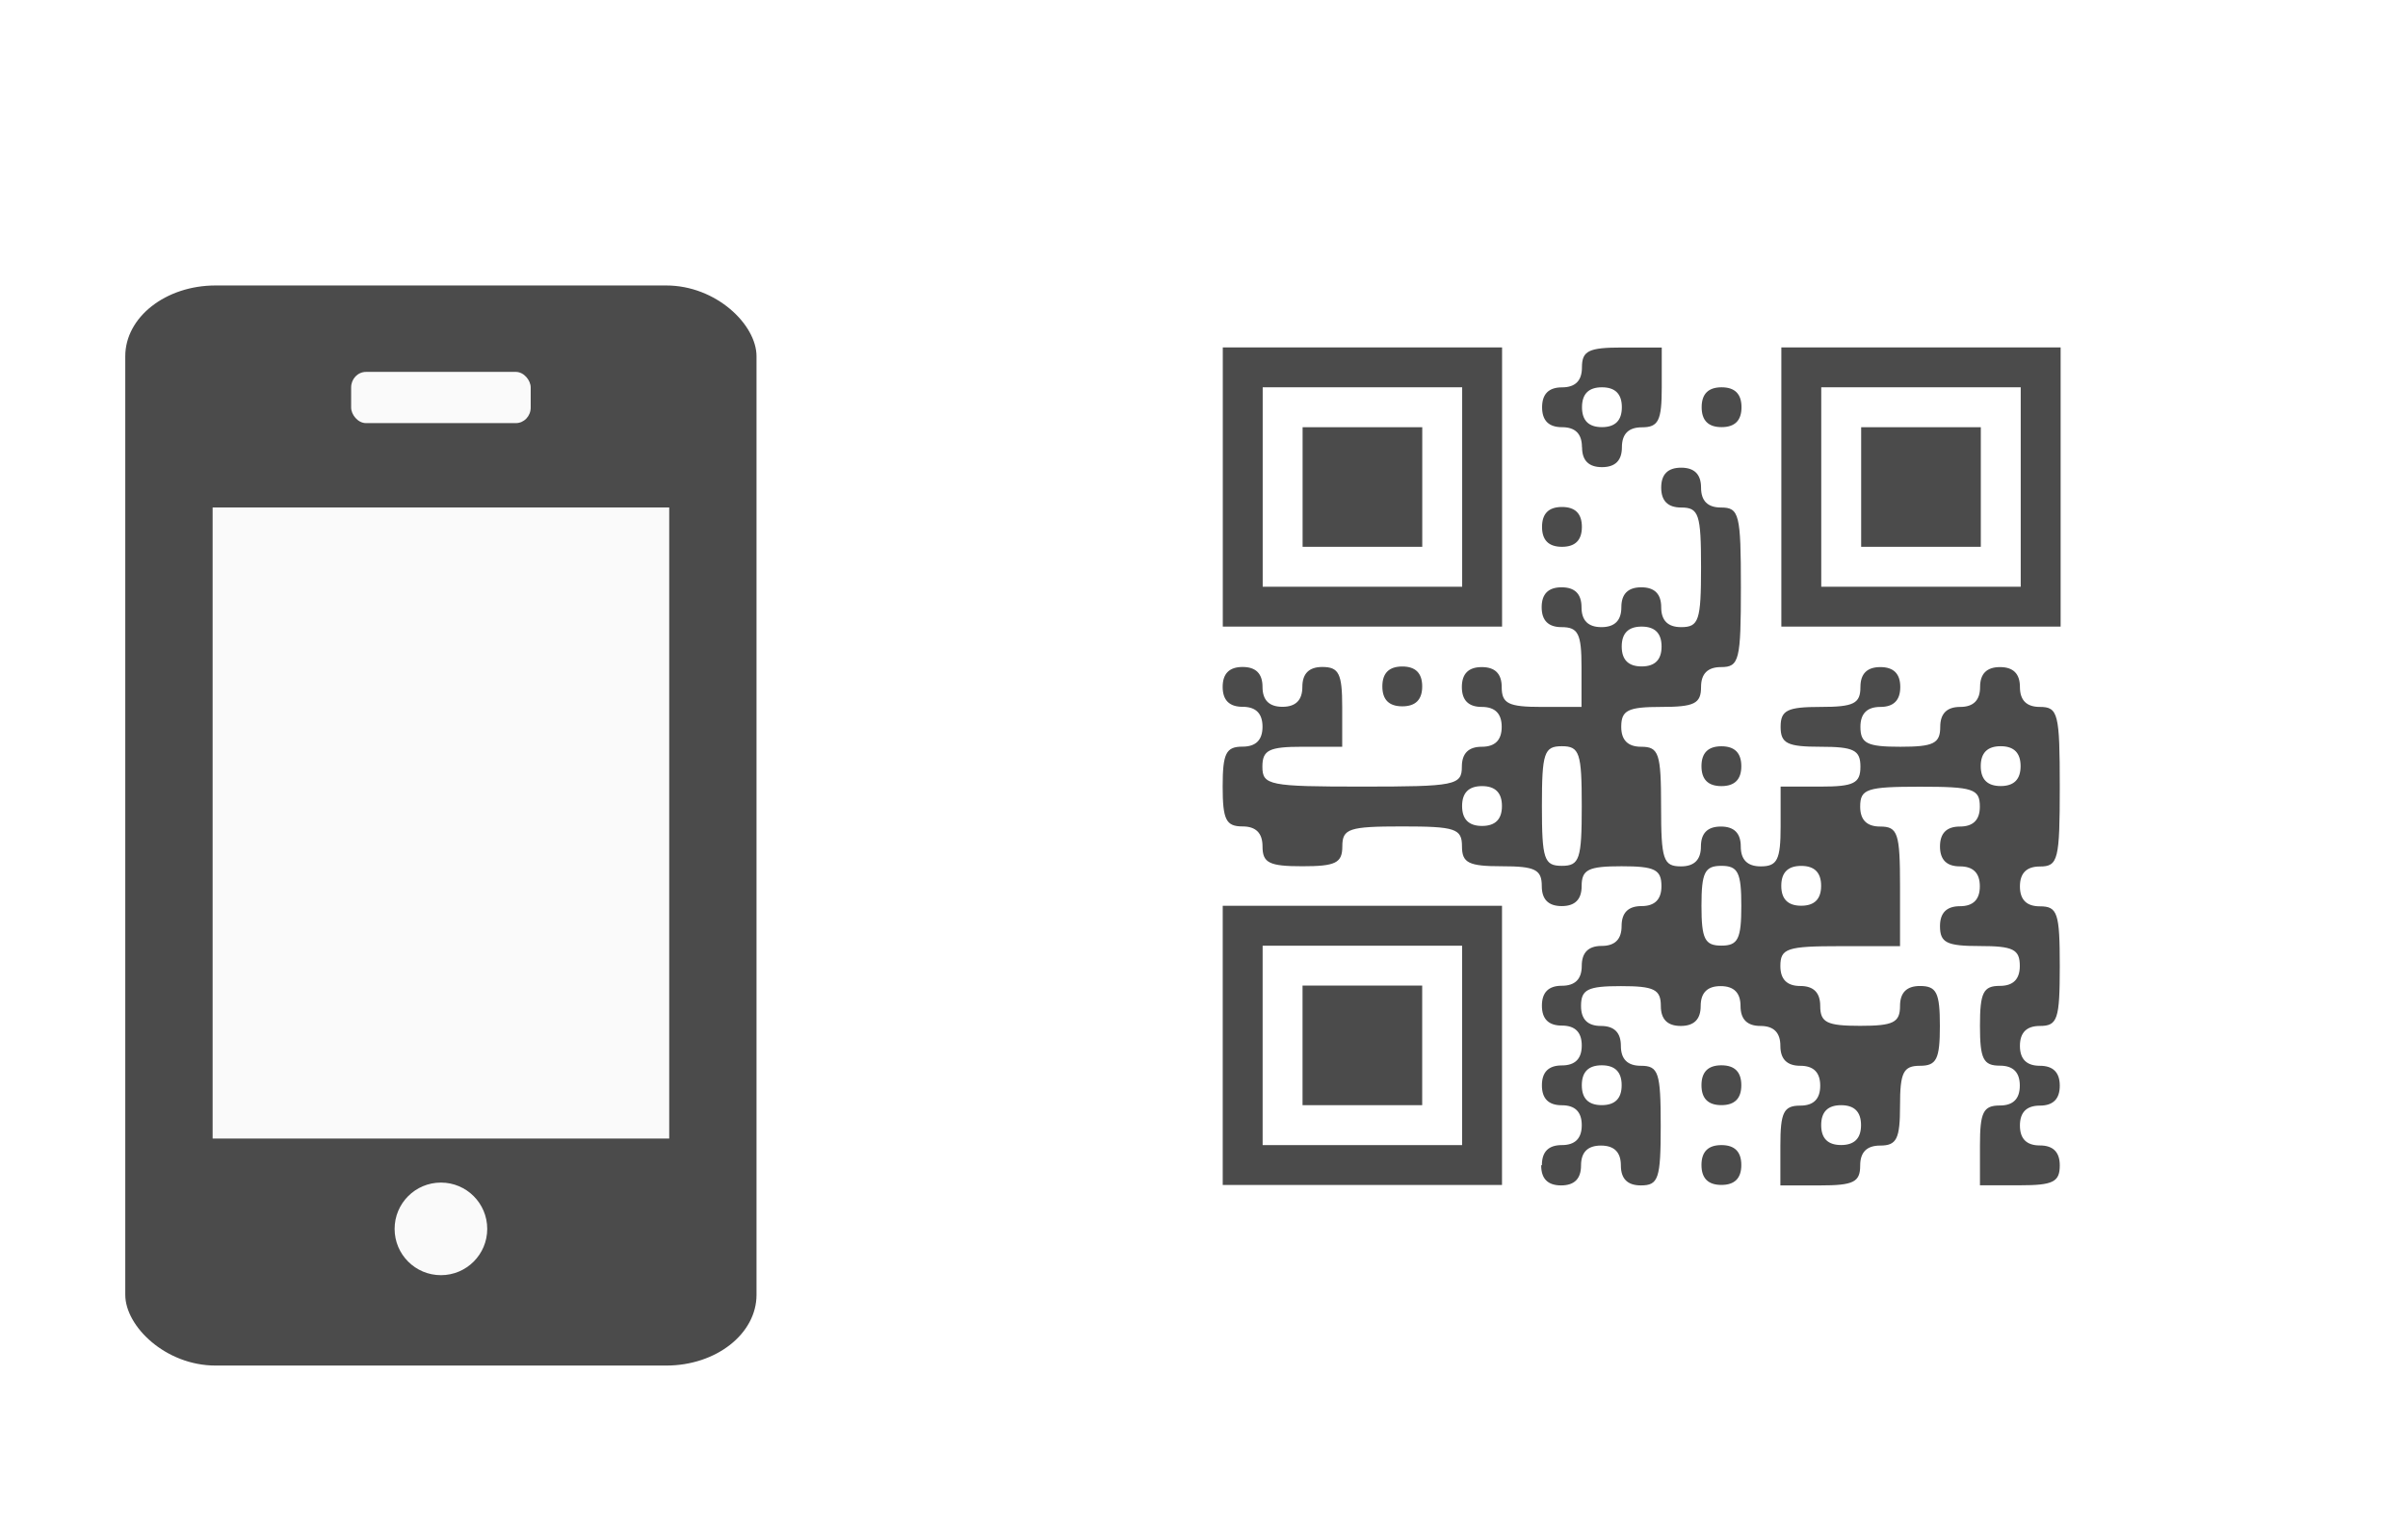 <?xml version="1.0" encoding="UTF-8" standalone="no"?>
<svg
   xmlns:dc="http://purl.org/dc/elements/1.1/"
   xmlns:cc="http://creativecommons.org/ns#"
   xmlns:rdf="http://www.w3.org/1999/02/22-rdf-syntax-ns#"
   xmlns:svg="http://www.w3.org/2000/svg"
   xmlns="http://www.w3.org/2000/svg"
   id="svg5078"
   version="1.1"
   viewBox="0 0 38.438 24.467"
   height="24.467mm"
   width="38.438mm">
  <defs
     id="defs5072">
    <filter
       id="filter4997"
       style="color-interpolation-filters:sRGB">
      <feFlood
         id="feFlood4987"
         result="flood"
         flood-color="rgb(10,145,206)"
         flood-opacity="1" />
      <feComposite
         id="feComposite4989"
         result="composite1"
         operator="in"
         in2="SourceGraphic"
         in="flood" />
      <feGaussianBlur
         id="feGaussianBlur4991"
         result="blur"
         stdDeviation="0.2"
         in="composite1" />
      <feOffset
         id="feOffset4993"
         result="offset"
         dy="0"
         dx="0" />
      <feComposite
         id="feComposite4995"
         result="fbSourceGraphic"
         operator="atop"
         in2="offset"
         in="offset" />
      <feColorMatrix
         id="feColorMatrix4999"
         values="0 0 0 -1 0 0 0 0 -1 0 0 0 0 -1 0 0 0 0 1 0"
         in="fbSourceGraphic"
         result="fbSourceGraphicAlpha" />
      <feFlood
         in="fbSourceGraphic"
         result="flood"
         flood-color="rgb(0,0,0)"
         flood-opacity="1"
         id="feFlood5001" />
      <feComposite
         result="composite1"
         operator="in"
         in="flood"
         id="feComposite5003"
         in2="fbSourceGraphic" />
      <feGaussianBlur
         result="blur"
         stdDeviation="0.2"
         in="composite1"
         id="feGaussianBlur5005" />
      <feOffset
         result="offset"
         dy="0"
         dx="0"
         id="feOffset5007" />
      <feComposite
         result="composite2"
         operator="atop"
         in="offset"
         id="feComposite5009"
         in2="offset" />
    </filter>
  </defs>
  <g
     transform="translate(82.556,36.943)"
     id="layer1">
    <g
       id="g3779"
       transform="matrix(0.843,0,0,0.843,-79.64,-105.794)">
      <rect
         ry="1.341"
         rx="1.71"
         y="87.081"
         x="-1.087"
         height="20.458"
         width="11.953"
         id="rect3769"
         style="opacity:1;fill:#4b4b4b;fill-opacity:1;fill-rule:nonzero;stroke:none;stroke-width:1.529;stroke-linecap:round;stroke-linejoin:round;stroke-miterlimit:4;stroke-dasharray:none;stroke-opacity:1" />
      <g
         style="fill:#ffffff"
         id="g3777">
        <rect
           style="opacity:0.97;fill:#ffffff;fill-opacity:1;fill-rule:nonzero;stroke:none;stroke-width:0.965;stroke-linecap:round;stroke-linejoin:round;stroke-miterlimit:4;stroke-dasharray:none;stroke-opacity:1"
           id="rect3771"
           width="8.646"
           height="11.953"
           x="0.567"
           y="91.286"
           rx="0"
           ry="0" />
        <rect
           style="opacity:0.97;fill:#ffffff;fill-opacity:1;fill-rule:nonzero;stroke:none;stroke-width:0.874;stroke-linecap:round;stroke-linejoin:round;stroke-miterlimit:4;stroke-dasharray:none;stroke-opacity:1"
           id="rect3773"
           width="3.4"
           height="0.97"
           x="3.19"
           y="88.718"
           ry="0.294"
           rx="0.281" />
        <circle
           style="opacity:0.97;fill:#ffffff;fill-opacity:1;fill-rule:nonzero;stroke:none;stroke-width:0.831;stroke-linecap:round;stroke-linejoin:round;stroke-miterlimit:4;stroke-dasharray:none;stroke-opacity:1"
           id="circle3775"
           cx="4.89"
           cy="104.95"
           r="0.877" />
      </g>
    </g>
    <rect
       ry="0"
       rx="0"
       y="-33.237"
       x="-64.879"
       height="17.056"
       width="17.056"
       id="rect4630"
       style="opacity:0.299;fill:#ffffff;fill-opacity:1;fill-rule:nonzero;stroke:none;stroke-width:1.058;stroke-linecap:round;stroke-linejoin:round;stroke-miterlimit:4;stroke-dasharray:none;stroke-opacity:1;filter:url(#filter4997)" />
    <rect
       style="opacity:1;fill:#ffffff;fill-opacity:1;fill-rule:nonzero;stroke:none;stroke-width:1.058;stroke-linecap:round;stroke-linejoin:round;stroke-miterlimit:4;stroke-dasharray:none;stroke-opacity:1"
       id="rect5011"
       width="17.056"
       height="17.056"
       x="-64.879"
       y="-33.237"
       rx="0"
       ry="0" />
    <path
       id="path5028"
       d="m -63.038,-20.251 v -2.229 h 2.229 2.229 v 2.229 2.229 h -2.229 -2.229 z m 3.821,0 v -1.592 h -1.592 -1.592 v 1.592 1.592 h 1.592 1.592 z m -2.547,0 v -0.955 h 0.955 0.955 v 0.955 0.955 h -0.955 -0.955 z m 3.821,1.91 c 0,-0.212 0.106,-0.318 0.318,-0.318 0.212,0 0.318,-0.106 0.318,-0.318 0,-0.212 -0.106,-0.318 -0.318,-0.318 -0.212,0 -0.318,-0.106 -0.318,-0.318 0,-0.212 0.106,-0.318 0.318,-0.318 0.212,0 0.318,-0.106 0.318,-0.318 0,-0.212 -0.106,-0.318 -0.318,-0.318 -0.212,0 -0.318,-0.106 -0.318,-0.318 0,-0.212 0.106,-0.318 0.318,-0.318 0.212,0 0.318,-0.106 0.318,-0.318 0,-0.212 0.106,-0.318 0.318,-0.318 0.212,0 0.318,-0.106 0.318,-0.318 0,-0.212 0.106,-0.318 0.318,-0.318 0.212,0 0.318,-0.106 0.318,-0.318 0,-0.265 -0.106,-0.318 -0.637,-0.318 -0.531,0 -0.637,0.053 -0.637,0.318 0,0.212 -0.106,0.318 -0.318,0.318 -0.212,0 -0.318,-0.106 -0.318,-0.318 0,-0.265 -0.106,-0.318 -0.637,-0.318 -0.531,0 -0.637,-0.053 -0.637,-0.318 0,-0.283 -0.106,-0.318 -0.955,-0.318 -0.849,0 -0.955,0.035 -0.955,0.318 0,0.265 -0.106,0.318 -0.637,0.318 -0.531,0 -0.637,-0.053 -0.637,-0.318 0,-0.212 -0.106,-0.318 -0.318,-0.318 -0.265,0 -0.318,-0.106 -0.318,-0.637 0,-0.531 0.053,-0.637 0.318,-0.637 0.212,0 0.318,-0.106 0.318,-0.318 0,-0.212 -0.106,-0.318 -0.318,-0.318 -0.212,0 -0.318,-0.106 -0.318,-0.318 0,-0.212 0.106,-0.318 0.318,-0.318 0.212,0 0.318,0.106 0.318,0.318 0,0.212 0.106,0.318 0.318,0.318 0.212,0 0.318,-0.106 0.318,-0.318 0,-0.212 0.106,-0.318 0.318,-0.318 0.265,0 0.318,0.106 0.318,0.637 v 0.637 h -0.637 c -0.531,0 -0.637,0.053 -0.637,0.318 0,0.297 0.106,0.318 1.592,0.318 1.486,0 1.592,-0.021 1.592,-0.318 0,-0.212 0.106,-0.318 0.318,-0.318 0.212,0 0.318,-0.106 0.318,-0.318 0,-0.212 -0.106,-0.318 -0.318,-0.318 -0.212,0 -0.318,-0.106 -0.318,-0.318 0,-0.212 0.106,-0.318 0.318,-0.318 0.212,0 0.318,0.106 0.318,0.318 0,0.265 0.106,0.318 0.637,0.318 h 0.637 v -0.637 c 0,-0.531 -0.053,-0.637 -0.318,-0.637 -0.212,0 -0.318,-0.106 -0.318,-0.318 0,-0.212 0.106,-0.318 0.318,-0.318 0.212,0 0.318,0.106 0.318,0.318 0,0.212 0.106,0.318 0.318,0.318 0.212,0 0.318,-0.106 0.318,-0.318 0,-0.212 0.106,-0.318 0.318,-0.318 0.212,0 0.318,0.106 0.318,0.318 0,0.212 0.106,0.318 0.318,0.318 0.283,0 0.318,-0.106 0.318,-0.955 0,-0.849 -0.035,-0.955 -0.318,-0.955 -0.212,0 -0.318,-0.106 -0.318,-0.318 0,-0.212 0.106,-0.318 0.318,-0.318 0.212,0 0.318,0.106 0.318,0.318 0,0.212 0.106,0.318 0.318,0.318 0.292,0 0.318,0.106 0.318,1.274 0,1.167 -0.026,1.274 -0.318,1.274 -0.212,0 -0.318,0.106 -0.318,0.318 0,0.265 -0.106,0.318 -0.637,0.318 -0.531,0 -0.637,0.053 -0.637,0.318 0,0.212 0.106,0.318 0.318,0.318 0.283,0 0.318,0.106 0.318,0.955 0,0.849 0.035,0.955 0.318,0.955 0.212,0 0.318,-0.106 0.318,-0.318 0,-0.212 0.106,-0.318 0.318,-0.318 0.212,0 0.318,0.106 0.318,0.318 0,0.212 0.106,0.318 0.318,0.318 0.265,0 0.318,-0.106 0.318,-0.637 v -0.637 h 0.637 c 0.531,0 0.637,-0.053 0.637,-0.318 0,-0.265 -0.106,-0.318 -0.637,-0.318 -0.531,0 -0.637,-0.053 -0.637,-0.318 0,-0.265 0.106,-0.318 0.637,-0.318 0.531,0 0.637,-0.053 0.637,-0.318 0,-0.212 0.106,-0.318 0.318,-0.318 0.212,0 0.318,0.106 0.318,0.318 0,0.212 -0.106,0.318 -0.318,0.318 -0.212,0 -0.318,0.106 -0.318,0.318 0,0.265 0.106,0.318 0.637,0.318 0.531,0 0.637,-0.053 0.637,-0.318 0,-0.212 0.106,-0.318 0.318,-0.318 0.212,0 0.318,-0.106 0.318,-0.318 0,-0.212 0.106,-0.318 0.318,-0.318 0.212,0 0.318,0.106 0.318,0.318 0,0.212 0.106,0.318 0.318,0.318 0.292,0 0.318,0.106 0.318,1.274 0,1.167 -0.026,1.274 -0.318,1.274 -0.212,0 -0.318,0.106 -0.318,0.318 0,0.212 0.106,0.318 0.318,0.318 0.283,0 0.318,0.106 0.318,0.955 0,0.849 -0.035,0.955 -0.318,0.955 -0.212,0 -0.318,0.106 -0.318,0.318 0,0.212 0.106,0.318 0.318,0.318 0.212,0 0.318,0.106 0.318,0.318 0,0.212 -0.106,0.318 -0.318,0.318 -0.212,0 -0.318,0.106 -0.318,0.318 0,0.212 0.106,0.318 0.318,0.318 0.212,0 0.318,0.106 0.318,0.318 0,0.265 -0.106,0.318 -0.637,0.318 h -0.637 v -0.637 c 0,-0.531 0.053,-0.637 0.318,-0.637 0.212,0 0.318,-0.106 0.318,-0.318 0,-0.212 -0.106,-0.318 -0.318,-0.318 -0.265,0 -0.318,-0.106 -0.318,-0.637 0,-0.531 0.053,-0.637 0.318,-0.637 0.212,0 0.318,-0.106 0.318,-0.318 0,-0.265 -0.106,-0.318 -0.637,-0.318 -0.531,0 -0.637,-0.053 -0.637,-0.318 0,-0.212 0.106,-0.318 0.318,-0.318 0.212,0 0.318,-0.106 0.318,-0.318 0,-0.212 -0.106,-0.318 -0.318,-0.318 -0.212,0 -0.318,-0.106 -0.318,-0.318 0,-0.212 0.106,-0.318 0.318,-0.318 0.212,0 0.318,-0.106 0.318,-0.318 0,-0.283 -0.106,-0.318 -0.955,-0.318 -0.849,0 -0.955,0.035 -0.955,0.318 0,0.212 0.106,0.318 0.318,0.318 0.283,0 0.318,0.106 0.318,0.955 v 0.955 h -0.955 c -0.849,0 -0.955,0.035 -0.955,0.318 0,0.212 0.106,0.318 0.318,0.318 0.212,0 0.318,0.106 0.318,0.318 0,0.265 0.106,0.318 0.637,0.318 0.531,0 0.637,-0.053 0.637,-0.318 0,-0.212 0.106,-0.318 0.318,-0.318 0.265,0 0.318,0.106 0.318,0.637 0,0.531 -0.053,0.637 -0.318,0.637 -0.265,0 -0.318,0.106 -0.318,0.637 0,0.531 -0.053,0.637 -0.318,0.637 -0.212,0 -0.318,0.106 -0.318,0.318 0,0.265 -0.106,0.318 -0.637,0.318 h -0.637 v -0.637 c 0,-0.531 0.053,-0.637 0.318,-0.637 0.212,0 0.318,-0.106 0.318,-0.318 0,-0.212 -0.106,-0.318 -0.318,-0.318 -0.212,0 -0.318,-0.106 -0.318,-0.318 0,-0.212 -0.106,-0.318 -0.318,-0.318 -0.212,0 -0.318,-0.106 -0.318,-0.318 0,-0.212 -0.106,-0.318 -0.318,-0.318 -0.212,0 -0.318,0.106 -0.318,0.318 0,0.212 -0.106,0.318 -0.318,0.318 -0.212,0 -0.318,-0.106 -0.318,-0.318 0,-0.265 -0.106,-0.318 -0.637,-0.318 -0.531,0 -0.637,0.053 -0.637,0.318 0,0.212 0.106,0.318 0.318,0.318 0.212,0 0.318,0.106 0.318,0.318 0,0.212 0.106,0.318 0.318,0.318 0.283,0 0.318,0.106 0.318,0.955 0,0.849 -0.035,0.955 -0.318,0.955 -0.212,0 -0.318,-0.106 -0.318,-0.318 0,-0.212 -0.106,-0.318 -0.318,-0.318 -0.212,0 -0.318,0.106 -0.318,0.318 0,0.212 -0.106,0.318 -0.318,0.318 -0.212,0 -0.318,-0.106 -0.318,-0.318 z m 5.094,-0.637 c 0,-0.212 -0.106,-0.318 -0.318,-0.318 -0.212,0 -0.318,0.106 -0.318,0.318 0,0.212 0.106,0.318 0.318,0.318 0.212,0 0.318,-0.106 0.318,-0.318 z m -3.821,-0.637 c 0,-0.212 -0.106,-0.318 -0.318,-0.318 -0.212,0 -0.318,0.106 -0.318,0.318 0,0.212 0.106,0.318 0.318,0.318 0.212,0 0.318,-0.106 0.318,-0.318 z m 1.91,-2.866 c 0,-0.531 -0.053,-0.637 -0.318,-0.637 -0.265,0 -0.318,0.106 -0.318,0.637 0,0.531 0.053,0.637 0.318,0.637 0.265,0 0.318,-0.106 0.318,-0.637 z m 1.274,-0.318 c 0,-0.212 -0.106,-0.318 -0.318,-0.318 -0.212,0 -0.318,0.106 -0.318,0.318 0,0.212 0.106,0.318 0.318,0.318 0.212,0 0.318,-0.106 0.318,-0.318 z m -3.821,-1.274 c 0,-0.849 -0.035,-0.955 -0.318,-0.955 -0.283,0 -0.318,0.106 -0.318,0.955 0,0.849 0.035,0.955 0.318,0.955 0.283,0 0.318,-0.106 0.318,-0.955 z m -1.274,0 c 0,-0.212 -0.106,-0.318 -0.318,-0.318 -0.212,0 -0.318,0.106 -0.318,0.318 0,0.212 0.106,0.318 0.318,0.318 0.212,0 0.318,-0.106 0.318,-0.318 z m 8.279,-0.637 c 0,-0.212 -0.106,-0.318 -0.318,-0.318 -0.212,0 -0.318,0.106 -0.318,0.318 0,0.212 0.106,0.318 0.318,0.318 0.212,0 0.318,-0.106 0.318,-0.318 z m -5.731,-1.91 c 0,-0.212 -0.106,-0.318 -0.318,-0.318 -0.212,0 -0.318,0.106 -0.318,0.318 0,0.212 0.106,0.318 0.318,0.318 0.212,0 0.318,-0.106 0.318,-0.318 z m 0.637,8.279 c 0,-0.212 0.106,-0.318 0.318,-0.318 0.212,0 0.318,0.106 0.318,0.318 0,0.212 -0.106,0.318 -0.318,0.318 -0.212,0 -0.318,-0.106 -0.318,-0.318 z m 0,-1.274 c 0,-0.212 0.106,-0.318 0.318,-0.318 0.212,0 0.318,0.106 0.318,0.318 0,0.212 -0.106,0.318 -0.318,0.318 -0.212,0 -0.318,-0.106 -0.318,-0.318 z m 0,-5.094 c 0,-0.212 0.106,-0.318 0.318,-0.318 0.212,0 0.318,0.106 0.318,0.318 0,0.212 -0.106,0.318 -0.318,0.318 -0.212,0 -0.318,-0.106 -0.318,-0.318 z m -5.094,-1.274 c 0,-0.212 0.106,-0.318 0.318,-0.318 0.212,0 0.318,0.106 0.318,0.318 0,0.212 -0.106,0.318 -0.318,0.318 -0.212,0 -0.318,-0.106 -0.318,-0.318 z m -2.547,-3.184 v -2.229 h 2.229 2.229 v 2.229 2.229 h -2.229 -2.229 z m 3.821,0 v -1.592 h -1.592 -1.592 v 1.592 1.592 h 1.592 1.592 z m -2.547,0 v -0.955 h 0.955 0.955 v 0.955 0.955 h -0.955 -0.955 z m 7.642,0 v -2.229 h 2.229 2.229 v 2.229 2.229 h -2.229 -2.229 z m 3.821,0 v -1.592 h -1.592 -1.592 v 1.592 1.592 h 1.592 1.592 z m -2.547,0 v -0.955 h 0.955 0.955 v 0.955 0.955 h -0.955 -0.955 z m -5.094,0.637 c 0,-0.212 0.106,-0.318 0.318,-0.318 0.212,0 0.318,0.106 0.318,0.318 0,0.212 -0.106,0.318 -0.318,0.318 -0.212,0 -0.318,-0.106 -0.318,-0.318 z m 0.637,-1.274 c 0,-0.212 -0.106,-0.318 -0.318,-0.318 -0.212,0 -0.318,-0.106 -0.318,-0.318 0,-0.212 0.106,-0.318 0.318,-0.318 0.212,0 0.318,-0.106 0.318,-0.318 0,-0.265 0.106,-0.318 0.637,-0.318 h 0.637 v 0.637 c 0,0.531 -0.053,0.637 -0.318,0.637 -0.212,0 -0.318,0.106 -0.318,0.318 0,0.212 -0.106,0.318 -0.318,0.318 -0.212,0 -0.318,-0.106 -0.318,-0.318 z m 0.637,-0.637 c 0,-0.212 -0.106,-0.318 -0.318,-0.318 -0.212,0 -0.318,0.106 -0.318,0.318 0,0.212 0.106,0.318 0.318,0.318 0.212,0 0.318,-0.106 0.318,-0.318 z m 1.274,0 c 0,-0.212 0.106,-0.318 0.318,-0.318 0.212,0 0.318,0.106 0.318,0.318 0,0.212 -0.106,0.318 -0.318,0.318 -0.212,0 -0.318,-0.106 -0.318,-0.318 z"
       style="fill:#4b4b4b;fill-opacity:1;stroke-width:0.159" />
  </g>
</svg>
